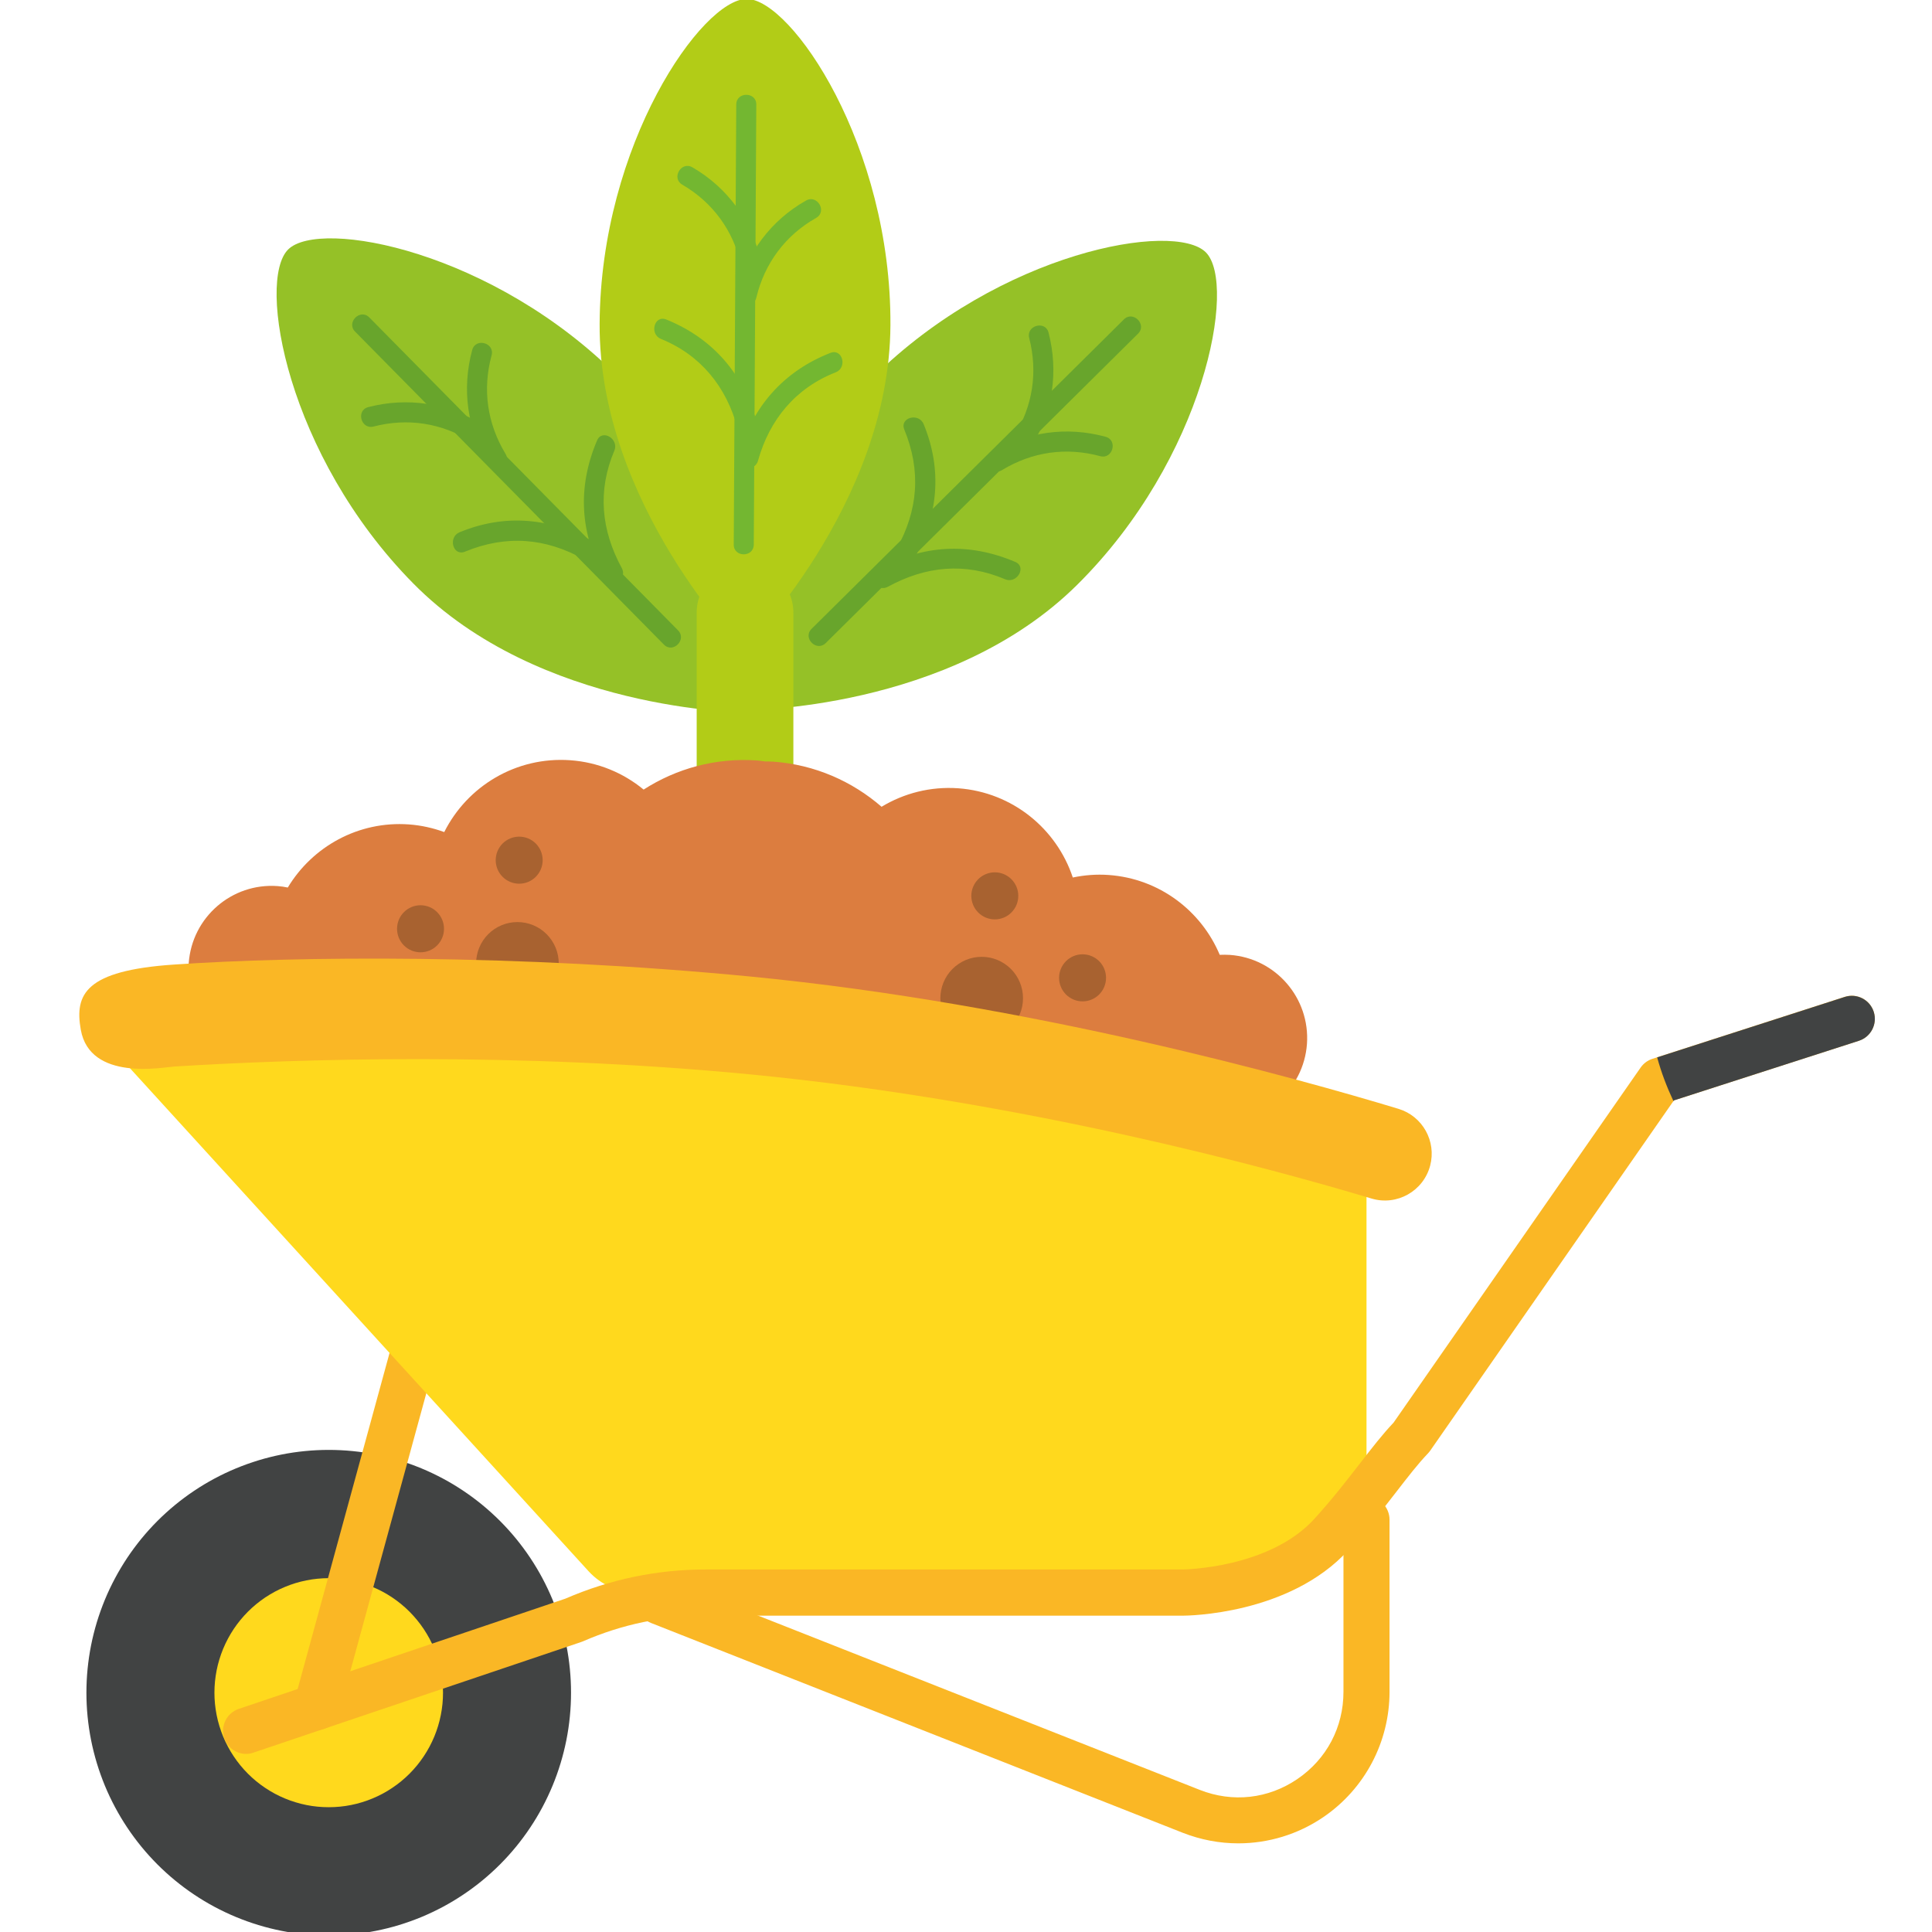 <svg xmlns="http://www.w3.org/2000/svg" xmlns:xlink="http://www.w3.org/1999/xlink" width="375pt" height="375pt" viewBox="0 0 375 375"><g id="surface1"><rect x="0" y="0" width="375" height="375" style="fill:rgb(100%,100%,100%);fill-opacity:1;stroke:none;"></rect><rect x="0" y="0" width="375" height="375" style="fill:rgb(100%,100%,100%);fill-opacity:1;stroke:none;"></rect><path style=" stroke:none;fill-rule:nonzero;fill:rgb(58.429%,75.69%,15.289%);fill-opacity:1;" d="M 120.336 73.477 C 144.832 98.301 144.609 138.297 144.609 138.297 C 144.609 138.297 104.68 138.059 80.203 113.234 C 55.711 88.41 49.789 54.496 55.934 48.418 C 62.074 42.336 95.844 48.668 120.336 73.477 Z M 120.336 73.477 "></path><path style=" stroke:none;fill-rule:nonzero;fill:rgb(40.779%,64.709%,17.249%);fill-opacity:1;" d="M 131.613 122.355 C 111.637 102.113 91.656 81.855 71.68 61.613 C 69.918 59.82 67.148 62.594 68.926 64.371 C 88.906 84.613 108.883 104.871 128.863 125.113 C 130.625 126.906 133.375 124.148 131.613 122.355 Z M 131.613 122.355 "></path><path style=" stroke:none;fill-rule:nonzero;fill:rgb(40.779%,64.709%,17.249%);fill-opacity:1;" d="M 120.691 110.27 C 116.684 102.898 115.941 95.277 119.242 87.477 C 120.203 85.191 116.859 83.191 115.883 85.504 C 112.02 94.637 112.582 103.535 117.332 112.242 C 118.531 114.449 121.891 112.477 120.691 110.27 Z M 120.691 110.27 "></path><path style=" stroke:none;fill-rule:nonzero;fill:rgb(40.779%,64.709%,17.249%);fill-opacity:1;" d="M 98.109 88.07 C 94.559 82.184 93.625 75.598 95.418 68.969 C 96.066 66.539 92.309 65.5 91.656 67.934 C 89.602 75.539 90.68 83.293 94.75 90.043 C 96.039 92.191 99.41 90.234 98.109 88.07 Z M 98.109 88.07 "></path><path style=" stroke:none;fill-rule:nonzero;fill:rgb(40.779%,64.709%,17.249%);fill-opacity:1;" d="M 115.395 105.242 C 107.02 100.527 98.152 99.621 89.199 103.312 C 86.906 104.262 87.914 108.027 90.234 107.082 C 98.242 103.789 105.863 104.367 113.426 108.609 C 115.617 109.84 117.586 106.473 115.395 105.242 Z M 115.395 105.242 "></path><path style=" stroke:none;fill-rule:nonzero;fill:rgb(40.779%,64.709%,17.249%);fill-opacity:1;" d="M 93.508 82.359 C 86.816 78.207 79.078 77.051 71.473 79.023 C 69.043 79.648 70.078 83.414 72.508 82.789 C 79.152 81.07 85.723 82.109 91.539 85.727 C 93.684 87.062 95.637 83.68 93.508 82.359 Z M 93.508 82.359 "></path><path style=" stroke:none;fill-rule:nonzero;fill:rgb(58.429%,75.69%,15.289%);fill-opacity:1;" d="M 209.059 113.531 C 184.285 138.074 144.371 137.852 144.371 137.852 C 144.371 137.852 144.609 97.84 169.383 73.316 C 194.156 48.789 228 42.84 234.07 48.996 C 240.137 55.133 233.832 88.988 209.059 113.531 Z M 209.059 113.531 "></path><path style=" stroke:none;fill-rule:nonzero;fill:rgb(40.779%,64.709%,17.249%);fill-opacity:1;" d="M 160.281 124.816 C 180.48 104.797 200.699 84.777 220.898 64.758 C 222.688 62.992 219.922 60.219 218.145 62 C 197.945 82.02 177.73 102.039 157.527 122.059 C 155.738 123.82 158.488 126.594 160.281 124.816 Z M 160.281 124.816 "></path><path style=" stroke:none;fill-rule:nonzero;fill:rgb(40.779%,64.709%,17.249%);fill-opacity:1;" d="M 172.344 113.887 C 179.699 109.867 187.305 109.125 195.09 112.434 C 197.367 113.398 199.367 110.047 197.059 109.066 C 187.941 105.195 179.062 105.762 170.375 110.52 C 168.184 111.723 170.137 115.086 172.344 113.887 Z M 172.344 113.887 "></path><path style=" stroke:none;fill-rule:nonzero;fill:rgb(40.779%,64.709%,17.249%);fill-opacity:1;" d="M 194.496 91.242 C 200.371 87.684 206.941 86.75 213.559 88.543 C 215.984 89.195 217.02 85.43 214.594 84.777 C 207 82.715 199.262 83.797 192.527 87.875 C 190.383 89.18 192.352 92.547 194.496 91.242 Z M 194.496 91.242 "></path><path style=" stroke:none;fill-rule:nonzero;fill:rgb(40.779%,64.709%,17.249%);fill-opacity:1;" d="M 177.359 108.578 C 182.066 100.184 182.969 91.301 179.281 82.332 C 178.336 80.031 174.578 81.039 175.523 83.367 C 178.809 91.391 178.23 99.027 174 106.605 C 172.77 108.801 176.129 110.773 177.359 108.578 Z M 177.359 108.578 "></path><path style=" stroke:none;fill-rule:nonzero;fill:rgb(40.779%,64.709%,17.249%);fill-opacity:1;" d="M 200.195 86.645 C 204.34 79.941 205.492 72.188 203.523 64.566 C 202.902 62.133 199.145 63.172 199.766 65.605 C 201.48 72.262 200.445 78.848 196.836 84.672 C 195.52 86.809 198.879 88.781 200.195 86.645 Z M 200.195 86.645 "></path><path style=" stroke:none;fill-rule:nonzero;fill:rgb(69.8%,79.999%,9.019%);fill-opacity:1;" d="M 144.609 229.184 C 139.43 229.184 135.227 224.969 135.227 219.781 L 135.227 118.914 C 135.227 113.723 139.43 109.512 144.609 109.512 C 149.789 109.512 153.992 113.723 153.992 118.914 L 153.992 219.781 C 153.977 224.969 149.789 229.184 144.609 229.184 Z M 144.609 229.184 "></path><path style=" stroke:none;fill-rule:nonzero;fill:rgb(69.8%,79.999%,9.019%);fill-opacity:1;" d="M 172.832 63.156 C 172.637 98.062 144.254 126.195 144.254 126.195 C 144.254 126.195 116.195 97.738 116.387 62.832 C 116.578 27.922 136.336 -0.25 144.965 -0.207 C 153.605 -0.148 173.023 28.25 172.832 63.156 Z M 172.832 63.156 "></path><path style=" stroke:none;fill-rule:nonzero;fill:rgb(45.099%,71.759%,19.22%);fill-opacity:1;" d="M 146.309 105.699 C 146.473 77.23 146.637 48.758 146.797 20.285 C 146.812 17.781 142.922 17.766 142.906 20.285 C 142.742 48.758 142.582 77.23 142.418 105.699 C 142.402 108.223 146.297 108.223 146.309 105.699 Z M 146.309 105.699 "></path><path style=" stroke:none;fill-rule:nonzero;fill:rgb(45.099%,71.759%,19.22%);fill-opacity:1;" d="M 147.125 89.434 C 149.359 81.441 154.422 75.316 162.219 72.262 C 164.527 71.355 163.523 67.574 161.184 68.496 C 152.082 72.055 146 78.98 143.367 88.395 C 142.684 90.828 146.445 91.867 147.125 89.434 Z M 147.125 89.434 "></path><path style=" stroke:none;fill-rule:nonzero;fill:rgb(45.099%,71.759%,19.22%);fill-opacity:1;" d="M 146.812 57.746 C 148.398 51.102 152.469 45.645 158.418 42.293 C 160.605 41.062 158.637 37.68 156.449 38.926 C 149.668 42.754 144.859 49.129 143.055 56.723 C 142.477 59.152 146.223 60.191 146.812 57.746 Z M 146.812 57.746 "></path><path style=" stroke:none;fill-rule:nonzero;fill:rgb(45.099%,71.759%,19.22%);fill-opacity:1;" d="M 146.918 82.094 C 144.387 72.648 138.379 65.676 129.32 62.016 C 126.996 61.082 125.992 64.848 128.285 65.781 C 136.039 68.926 141.012 75.125 143.156 83.133 C 143.809 85.547 147.566 84.523 146.918 82.094 Z M 146.918 82.094 "></path><path style=" stroke:none;fill-rule:nonzero;fill:rgb(45.099%,71.759%,19.22%);fill-opacity:1;" d="M 147.598 50.402 C 145.883 42.797 141.129 36.375 134.398 32.477 C 132.223 31.215 130.254 34.582 132.43 35.844 C 138.332 39.266 142.344 44.77 143.84 51.441 C 144.387 53.891 148.145 52.852 147.598 50.402 Z M 147.598 50.402 "></path><path style=" stroke:none;fill-rule:nonzero;fill:rgb(86.269%,49.019%,24.709%);fill-opacity:1;" d="M 238.746 185.348 C 238.066 185.305 237.398 185.305 236.75 185.332 C 233.168 176.805 225.059 170.547 215.215 169.836 C 212.816 169.66 210.48 169.852 208.23 170.324 C 205.094 160.879 196.539 153.777 186 153.004 C 180.57 152.621 175.434 153.984 171.113 156.594 C 165.418 151.656 158.164 148.41 150.07 147.832 C 149.551 147.785 149.047 147.816 148.531 147.801 C 148.012 147.742 147.523 147.652 147.008 147.609 C 138.91 147.031 131.273 149.18 124.926 153.258 C 121.02 150.039 116.121 147.949 110.703 147.562 C 100.168 146.809 90.695 152.605 86.227 161.504 C 84.066 160.715 81.785 160.199 79.387 160.02 C 69.547 159.309 60.637 164.336 55.859 172.27 C 55.207 172.137 54.555 172.031 53.875 171.988 C 44.996 171.348 37.27 178.035 36.633 186.934 C 35.996 195.832 42.672 203.57 51.551 204.211 C 54.289 204.402 56.91 203.914 59.246 202.859 C 63.434 207.266 69.191 210.199 75.734 210.676 C 78.781 210.898 81.727 210.543 84.496 209.742 C 88.402 217.395 96.051 222.879 105.227 223.547 C 110.188 223.902 114.891 222.789 118.961 220.598 C 123.758 227.715 131.629 232.637 140.836 233.305 C 150.676 234.016 159.719 229.688 165.477 222.523 C 169.516 226.172 174.711 228.574 180.555 229.004 C 189.73 229.672 198.094 225.34 203.051 218.328 C 205.684 219.512 208.539 220.285 211.59 220.508 C 218.129 220.98 224.242 218.906 229.023 215.141 C 231.184 216.504 233.715 217.379 236.438 217.57 C 245.316 218.207 253.043 211.52 253.68 202.625 C 254.301 193.727 247.625 186 238.746 185.348 Z M 238.746 185.348 "></path><path style=" stroke:none;fill-rule:nonzero;fill:rgb(65.88%,38.429%,18.819%);fill-opacity:1;" d="M 108.453 187.008 C 108.453 187.535 108.402 188.059 108.301 188.578 C 108.195 189.094 108.047 189.598 107.844 190.082 C 107.641 190.57 107.395 191.035 107.102 191.473 C 106.809 191.914 106.477 192.316 106.105 192.691 C 105.73 193.066 105.328 193.398 104.891 193.691 C 104.453 193.984 103.988 194.23 103.504 194.434 C 103.016 194.637 102.516 194.789 101.996 194.891 C 101.48 194.992 100.961 195.047 100.434 195.047 C 99.906 195.047 99.383 194.992 98.867 194.891 C 98.352 194.789 97.852 194.637 97.363 194.434 C 96.875 194.23 96.414 193.984 95.977 193.691 C 95.539 193.398 95.133 193.066 94.762 192.691 C 94.391 192.316 94.055 191.914 93.762 191.473 C 93.473 191.035 93.223 190.57 93.023 190.082 C 92.82 189.598 92.668 189.094 92.566 188.578 C 92.465 188.059 92.41 187.535 92.41 187.008 C 92.41 186.48 92.465 185.957 92.566 185.441 C 92.668 184.922 92.82 184.422 93.023 183.934 C 93.223 183.445 93.473 182.98 93.762 182.543 C 94.055 182.105 94.391 181.699 94.762 181.324 C 95.133 180.953 95.539 180.617 95.977 180.324 C 96.414 180.031 96.875 179.785 97.363 179.582 C 97.852 179.379 98.352 179.227 98.867 179.125 C 99.383 179.023 99.906 178.973 100.434 178.973 C 100.961 178.973 101.48 179.023 101.996 179.125 C 102.516 179.227 103.016 179.379 103.504 179.582 C 103.988 179.785 104.453 180.031 104.891 180.324 C 105.328 180.617 105.73 180.953 106.105 181.324 C 106.477 181.699 106.809 182.105 107.102 182.543 C 107.395 182.98 107.641 183.445 107.844 183.934 C 108.047 184.422 108.195 184.922 108.301 185.441 C 108.402 185.957 108.453 186.48 108.453 187.008 Z M 108.453 187.008 "></path><path style=" stroke:none;fill-rule:nonzero;fill:rgb(65.88%,38.429%,18.819%);fill-opacity:1;" d="M 105.332 166.961 C 105.332 167.258 105.301 167.555 105.242 167.852 C 105.184 168.145 105.098 168.43 104.984 168.707 C 104.871 168.984 104.73 169.246 104.562 169.496 C 104.398 169.746 104.207 169.977 103.996 170.188 C 103.785 170.402 103.555 170.59 103.305 170.758 C 103.059 170.922 102.793 171.062 102.52 171.18 C 102.242 171.293 101.957 171.379 101.664 171.438 C 101.367 171.496 101.074 171.527 100.773 171.527 C 100.473 171.527 100.176 171.496 99.883 171.438 C 99.59 171.379 99.305 171.293 99.027 171.18 C 98.754 171.062 98.488 170.922 98.242 170.758 C 97.992 170.59 97.762 170.402 97.551 170.188 C 97.34 169.977 97.148 169.746 96.984 169.496 C 96.816 169.246 96.676 168.984 96.562 168.707 C 96.449 168.43 96.359 168.145 96.305 167.852 C 96.246 167.555 96.215 167.258 96.215 166.961 C 96.215 166.66 96.246 166.363 96.305 166.07 C 96.359 165.773 96.449 165.488 96.562 165.211 C 96.676 164.934 96.816 164.672 96.984 164.422 C 97.148 164.172 97.34 163.941 97.551 163.73 C 97.762 163.52 97.992 163.328 98.242 163.16 C 98.488 162.996 98.754 162.855 99.027 162.738 C 99.305 162.625 99.59 162.539 99.883 162.48 C 100.176 162.422 100.473 162.391 100.773 162.391 C 101.074 162.391 101.367 162.422 101.664 162.48 C 101.957 162.539 102.242 162.625 102.52 162.738 C 102.793 162.855 103.059 162.996 103.305 163.16 C 103.555 163.328 103.785 163.52 103.996 163.73 C 104.207 163.941 104.398 164.172 104.562 164.422 C 104.73 164.672 104.871 164.934 104.984 165.211 C 105.098 165.488 105.184 165.773 105.242 166.07 C 105.301 166.363 105.332 166.66 105.332 166.961 Z M 105.332 166.961 "></path><path style=" stroke:none;fill-rule:nonzero;fill:rgb(65.88%,38.429%,18.819%);fill-opacity:1;" d="M 86.18 180.277 C 86.18 180.574 86.152 180.871 86.094 181.168 C 86.035 181.461 85.949 181.746 85.836 182.023 C 85.719 182.301 85.578 182.562 85.414 182.812 C 85.246 183.062 85.059 183.293 84.848 183.504 C 84.633 183.719 84.406 183.906 84.156 184.074 C 83.906 184.238 83.645 184.379 83.367 184.496 C 83.09 184.609 82.805 184.695 82.512 184.754 C 82.219 184.812 81.922 184.844 81.625 184.844 C 81.324 184.844 81.027 184.812 80.734 184.754 C 80.441 184.695 80.156 184.609 79.879 184.496 C 79.602 184.379 79.34 184.238 79.09 184.074 C 78.844 183.906 78.613 183.719 78.398 183.504 C 78.188 183.293 78 183.062 77.832 182.812 C 77.668 182.562 77.527 182.301 77.41 182.023 C 77.297 181.746 77.211 181.461 77.152 181.168 C 77.094 180.871 77.066 180.574 77.066 180.277 C 77.066 179.977 77.094 179.68 77.152 179.387 C 77.211 179.09 77.297 178.805 77.41 178.527 C 77.527 178.25 77.668 177.988 77.832 177.738 C 78 177.488 78.188 177.258 78.398 177.047 C 78.613 176.836 78.844 176.645 79.09 176.477 C 79.34 176.312 79.602 176.172 79.879 176.055 C 80.156 175.941 80.441 175.855 80.734 175.797 C 81.027 175.738 81.324 175.707 81.625 175.707 C 81.922 175.707 82.219 175.738 82.512 175.797 C 82.805 175.855 83.09 175.941 83.367 176.055 C 83.645 176.172 83.906 176.312 84.156 176.477 C 84.406 176.645 84.633 176.836 84.848 177.047 C 85.059 177.258 85.246 177.488 85.414 177.738 C 85.578 177.988 85.719 178.25 85.836 178.527 C 85.949 178.805 86.035 179.09 86.094 179.387 C 86.152 179.68 86.18 179.977 86.18 180.277 Z M 86.18 180.277 "></path><path style=" stroke:none;fill-rule:nonzero;fill:rgb(65.88%,38.429%,18.819%);fill-opacity:1;" d="M 198.566 193.754 C 198.566 194.281 198.516 194.805 198.414 195.324 C 198.309 195.84 198.156 196.344 197.957 196.832 C 197.754 197.32 197.508 197.781 197.215 198.219 C 196.922 198.66 196.59 199.066 196.219 199.438 C 195.844 199.812 195.438 200.145 195 200.438 C 194.562 200.73 194.102 200.98 193.613 201.18 C 193.129 201.383 192.625 201.535 192.109 201.637 C 191.594 201.742 191.07 201.793 190.547 201.793 C 190.02 201.793 189.496 201.742 188.98 201.637 C 188.465 201.535 187.961 201.383 187.477 201.18 C 186.988 200.98 186.527 200.73 186.09 200.438 C 185.652 200.145 185.246 199.812 184.875 199.438 C 184.5 199.066 184.168 198.66 183.875 198.219 C 183.582 197.781 183.336 197.32 183.133 196.832 C 182.934 196.344 182.781 195.84 182.68 195.324 C 182.574 194.805 182.523 194.281 182.523 193.754 C 182.523 193.227 182.574 192.703 182.68 192.188 C 182.781 191.668 182.934 191.168 183.133 190.68 C 183.336 190.191 183.582 189.73 183.875 189.289 C 184.168 188.852 184.5 188.445 184.875 188.07 C 185.246 187.699 185.652 187.367 186.09 187.074 C 186.527 186.781 186.988 186.531 187.477 186.328 C 187.961 186.129 188.465 185.977 188.98 185.871 C 189.496 185.77 190.02 185.719 190.547 185.719 C 191.07 185.719 191.594 185.77 192.109 185.871 C 192.625 185.977 193.129 186.129 193.613 186.328 C 194.102 186.531 194.562 186.781 195 187.074 C 195.438 187.367 195.844 187.699 196.219 188.07 C 196.59 188.445 196.922 188.852 197.215 189.289 C 197.508 189.73 197.754 190.191 197.957 190.68 C 198.156 191.168 198.309 191.668 198.414 192.188 C 198.516 192.703 198.566 193.227 198.566 193.754 Z M 198.566 193.754 "></path><path style=" stroke:none;fill-rule:nonzero;fill:rgb(65.88%,38.429%,18.819%);fill-opacity:1;" d="M 197.648 173.883 C 197.648 174.184 197.621 174.48 197.562 174.777 C 197.504 175.07 197.418 175.355 197.301 175.633 C 197.188 175.91 197.047 176.172 196.879 176.422 C 196.715 176.672 196.523 176.902 196.312 177.113 C 196.102 177.328 195.871 177.516 195.621 177.684 C 195.375 177.848 195.113 177.988 194.836 178.105 C 194.559 178.219 194.273 178.305 193.98 178.363 C 193.688 178.422 193.391 178.453 193.09 178.453 C 192.793 178.453 192.496 178.422 192.203 178.363 C 191.906 178.305 191.621 178.219 191.348 178.105 C 191.07 177.988 190.809 177.848 190.559 177.684 C 190.309 177.516 190.078 177.328 189.867 177.113 C 189.656 176.902 189.469 176.672 189.301 176.422 C 189.133 176.172 188.992 175.91 188.879 175.633 C 188.766 175.355 188.68 175.07 188.621 174.777 C 188.562 174.48 188.531 174.184 188.531 173.883 C 188.531 173.586 188.562 173.289 188.621 172.992 C 188.68 172.699 188.766 172.414 188.879 172.137 C 188.992 171.859 189.133 171.598 189.301 171.348 C 189.469 171.098 189.656 170.867 189.867 170.656 C 190.078 170.441 190.309 170.254 190.559 170.086 C 190.809 169.922 191.07 169.781 191.348 169.664 C 191.621 169.551 191.906 169.465 192.203 169.406 C 192.496 169.348 192.793 169.316 193.09 169.316 C 193.391 169.316 193.688 169.348 193.98 169.406 C 194.273 169.465 194.559 169.551 194.836 169.664 C 195.113 169.781 195.375 169.922 195.621 170.086 C 195.871 170.254 196.102 170.441 196.312 170.656 C 196.523 170.867 196.715 171.098 196.879 171.348 C 197.047 171.598 197.188 171.859 197.301 172.137 C 197.418 172.414 197.504 172.699 197.562 172.992 C 197.621 173.289 197.648 173.586 197.648 173.883 Z M 197.648 173.883 "></path><path style=" stroke:none;fill-rule:nonzero;fill:rgb(65.88%,38.429%,18.819%);fill-opacity:1;" d="M 214.684 189.797 C 214.684 190.098 214.652 190.395 214.594 190.688 C 214.535 190.98 214.449 191.266 214.336 191.543 C 214.223 191.82 214.082 192.086 213.914 192.332 C 213.75 192.582 213.559 192.812 213.348 193.027 C 213.137 193.238 212.906 193.426 212.656 193.594 C 212.406 193.762 212.145 193.902 211.867 194.016 C 211.594 194.129 211.309 194.219 211.012 194.277 C 210.719 194.336 210.422 194.363 210.125 194.363 C 209.824 194.363 209.527 194.336 209.234 194.277 C 208.941 194.219 208.656 194.129 208.379 194.016 C 208.105 193.902 207.84 193.762 207.594 193.594 C 207.344 193.426 207.113 193.238 206.902 193.027 C 206.691 192.812 206.5 192.582 206.336 192.332 C 206.168 192.086 206.027 191.82 205.914 191.543 C 205.797 191.266 205.711 190.98 205.652 190.688 C 205.594 190.395 205.566 190.098 205.566 189.797 C 205.566 189.496 205.594 189.199 205.652 188.906 C 205.711 188.609 205.797 188.324 205.914 188.047 C 206.027 187.77 206.168 187.508 206.336 187.258 C 206.5 187.008 206.691 186.777 206.902 186.566 C 207.113 186.355 207.344 186.164 207.594 186 C 207.84 185.832 208.105 185.691 208.379 185.578 C 208.656 185.461 208.941 185.375 209.234 185.316 C 209.527 185.258 209.824 185.23 210.125 185.23 C 210.422 185.23 210.719 185.258 211.016 185.316 C 211.309 185.375 211.594 185.461 211.867 185.578 C 212.145 185.691 212.406 185.832 212.656 186 C 212.906 186.164 213.137 186.355 213.348 186.566 C 213.559 186.777 213.75 187.008 213.914 187.258 C 214.082 187.508 214.223 187.77 214.336 188.047 C 214.449 188.324 214.535 188.609 214.594 188.906 C 214.652 189.199 214.684 189.496 214.684 189.797 Z M 214.684 189.797 "></path><path style=" stroke:none;fill-rule:nonzero;fill:rgb(25.49%,26.27%,26.27%);fill-opacity:1;" d="M 110.836 328.551 C 110.836 330.094 110.762 331.633 110.609 333.168 C 110.461 334.707 110.234 336.23 109.934 337.746 C 109.633 339.258 109.258 340.754 108.812 342.23 C 108.363 343.707 107.848 345.16 107.258 346.586 C 106.668 348.012 106.008 349.406 105.285 350.766 C 104.559 352.129 103.766 353.449 102.91 354.734 C 102.055 356.016 101.137 357.254 100.16 358.449 C 99.184 359.641 98.152 360.781 97.062 361.875 C 95.973 362.965 94.832 364 93.641 364.98 C 92.449 365.957 91.215 366.879 89.934 367.734 C 88.652 368.594 87.336 369.387 85.977 370.113 C 84.617 370.84 83.227 371.5 81.805 372.09 C 80.379 372.68 78.93 373.199 77.457 373.648 C 75.984 374.098 74.492 374.469 72.98 374.77 C 71.469 375.074 69.949 375.297 68.414 375.449 C 66.883 375.602 65.344 375.676 63.805 375.676 C 62.266 375.676 60.727 375.602 59.195 375.449 C 57.664 375.301 56.141 375.074 54.629 374.773 C 53.117 374.469 51.625 374.098 50.152 373.648 C 48.68 373.199 47.23 372.68 45.809 372.09 C 44.383 371.5 42.992 370.84 41.633 370.113 C 40.277 369.387 38.957 368.594 37.676 367.734 C 36.395 366.879 35.16 365.961 33.969 364.98 C 32.777 364 31.637 362.965 30.547 361.875 C 29.461 360.781 28.426 359.641 27.449 358.449 C 26.473 357.254 25.555 356.016 24.699 354.734 C 23.844 353.449 23.055 352.129 22.328 350.766 C 21.602 349.406 20.941 348.012 20.352 346.586 C 19.766 345.16 19.246 343.707 18.797 342.23 C 18.352 340.754 17.977 339.258 17.676 337.746 C 17.375 336.23 17.152 334.707 17 333.168 C 16.848 331.633 16.773 330.094 16.773 328.551 C 16.773 327.008 16.848 325.469 17 323.93 C 17.152 322.395 17.375 320.871 17.676 319.355 C 17.977 317.844 18.352 316.348 18.797 314.871 C 19.246 313.395 19.766 311.941 20.352 310.516 C 20.941 309.09 21.602 307.695 22.328 306.336 C 23.055 304.973 23.844 303.652 24.699 302.367 C 25.555 301.086 26.473 299.848 27.449 298.652 C 28.426 297.461 29.461 296.32 30.547 295.227 C 31.637 294.137 32.777 293.102 33.969 292.121 C 35.16 291.141 36.395 290.223 37.676 289.367 C 38.957 288.508 40.277 287.715 41.633 286.988 C 42.992 286.262 44.383 285.602 45.809 285.012 C 47.23 284.422 48.68 283.902 50.152 283.453 C 51.625 283.004 53.117 282.633 54.629 282.328 C 56.141 282.027 57.664 281.801 59.195 281.652 C 60.727 281.5 62.266 281.426 63.805 281.426 C 65.344 281.426 66.883 281.5 68.414 281.652 C 69.949 281.801 71.469 282.027 72.98 282.328 C 74.492 282.633 75.984 283.004 77.457 283.453 C 78.93 283.902 80.379 284.422 81.805 285.012 C 83.227 285.602 84.617 286.262 85.977 286.988 C 87.336 287.715 88.652 288.508 89.934 289.367 C 91.215 290.223 92.449 291.141 93.641 292.121 C 94.832 293.102 95.973 294.137 97.062 295.227 C 98.152 296.32 99.184 297.461 100.16 298.652 C 101.137 299.848 102.055 301.086 102.91 302.367 C 103.766 303.652 104.559 304.973 105.285 306.336 C 106.008 307.695 106.668 309.09 107.258 310.516 C 107.848 311.941 108.363 313.395 108.812 314.871 C 109.258 316.348 109.633 317.844 109.934 319.355 C 110.234 320.871 110.461 322.395 110.609 323.93 C 110.762 325.469 110.836 327.008 110.836 328.551 Z M 110.836 328.551 "></path><path style=" stroke:none;fill-rule:nonzero;fill:rgb(100%,85.1%,11.369%);fill-opacity:1;" d="M 85.988 328.551 C 85.988 329.277 85.953 330.004 85.883 330.73 C 85.812 331.453 85.703 332.172 85.562 332.887 C 85.422 333.602 85.246 334.305 85.035 335.004 C 84.824 335.699 84.578 336.383 84.301 337.059 C 84.023 337.73 83.711 338.387 83.371 339.027 C 83.027 339.672 82.652 340.293 82.25 340.898 C 81.848 341.504 81.414 342.09 80.953 342.652 C 80.492 343.215 80.004 343.754 79.492 344.27 C 78.977 344.785 78.441 345.273 77.879 345.734 C 77.316 346.195 76.734 346.629 76.129 347.031 C 75.527 347.438 74.902 347.812 74.262 348.156 C 73.621 348.496 72.965 348.809 72.293 349.086 C 71.625 349.367 70.941 349.609 70.246 349.82 C 69.551 350.035 68.844 350.211 68.133 350.352 C 67.422 350.496 66.703 350.602 65.98 350.672 C 65.258 350.742 64.531 350.777 63.805 350.777 C 63.078 350.777 62.355 350.742 61.629 350.672 C 60.906 350.602 60.191 350.496 59.477 350.352 C 58.766 350.211 58.062 350.035 57.367 349.82 C 56.672 349.609 55.988 349.367 55.316 349.086 C 54.645 348.809 53.988 348.496 53.348 348.156 C 52.707 347.812 52.086 347.438 51.48 347.031 C 50.875 346.629 50.293 346.195 49.73 345.734 C 49.172 345.273 48.633 344.785 48.117 344.27 C 47.605 343.754 47.117 343.215 46.656 342.652 C 46.195 342.09 45.762 341.504 45.359 340.898 C 44.957 340.293 44.582 339.672 44.242 339.027 C 43.898 338.387 43.586 337.73 43.309 337.059 C 43.031 336.383 42.789 335.699 42.578 335.004 C 42.367 334.305 42.188 333.602 42.047 332.887 C 41.906 332.172 41.801 331.453 41.727 330.73 C 41.656 330.004 41.621 329.277 41.621 328.551 C 41.621 327.824 41.656 327.098 41.727 326.371 C 41.801 325.648 41.906 324.93 42.047 324.215 C 42.188 323.5 42.367 322.793 42.578 322.098 C 42.789 321.402 43.031 320.715 43.309 320.043 C 43.586 319.371 43.898 318.715 44.242 318.07 C 44.582 317.43 44.957 316.805 45.359 316.199 C 45.762 315.598 46.195 315.012 46.656 314.449 C 47.117 313.887 47.605 313.348 48.117 312.832 C 48.633 312.316 49.172 311.828 49.73 311.367 C 50.293 310.906 50.875 310.473 51.48 310.066 C 52.086 309.664 52.707 309.289 53.348 308.945 C 53.988 308.605 54.645 308.293 55.316 308.016 C 55.988 307.734 56.672 307.492 57.367 307.277 C 58.062 307.066 58.766 306.891 59.477 306.75 C 60.191 306.605 60.906 306.5 61.629 306.43 C 62.355 306.359 63.078 306.32 63.805 306.32 C 64.531 306.32 65.258 306.359 65.98 306.43 C 66.703 306.5 67.422 306.605 68.133 306.75 C 68.844 306.891 69.551 307.066 70.246 307.277 C 70.941 307.492 71.625 307.734 72.293 308.016 C 72.965 308.293 73.621 308.605 74.262 308.945 C 74.902 309.289 75.527 309.664 76.129 310.066 C 76.734 310.473 77.316 310.906 77.879 311.367 C 78.441 311.828 78.977 312.316 79.492 312.832 C 80.004 313.348 80.492 313.887 80.953 314.449 C 81.414 315.012 81.848 315.598 82.25 316.199 C 82.652 316.805 83.027 317.43 83.371 318.07 C 83.711 318.715 84.023 319.371 84.301 320.043 C 84.578 320.715 84.824 321.402 85.035 322.098 C 85.246 322.793 85.422 323.5 85.562 324.215 C 85.703 324.93 85.812 325.648 85.883 326.371 C 85.953 327.098 85.988 327.824 85.988 328.551 Z M 85.988 328.551 "></path><path style=" stroke:none;fill-rule:nonzero;fill:rgb(98.039%,71.759%,14.51%);fill-opacity:1;" d="M 61.465 335.801 C 61.082 335.801 60.684 335.742 60.281 335.641 C 57.898 334.988 56.496 332.523 57.145 330.137 L 82.465 237.547 C 83.117 235.156 85.574 233.766 87.957 234.402 C 90.34 235.055 91.746 237.516 91.094 239.902 L 65.773 332.496 C 65.242 334.496 63.434 335.801 61.465 335.801 Z M 61.465 335.801 "></path><path style=" stroke:none;fill-rule:nonzero;fill:rgb(100%,85.1%,11.369%);fill-opacity:1;" d="M 244.207 309.125 L 123.625 309.125 C 120.059 309.125 116.668 307.625 114.254 304.988 L 24.262 206.285 C 23.594 205.543 22.973 204.758 22.531 203.867 C 19.113 197.031 23.684 188.508 31.676 188.016 C 55.473 186.547 98.125 185.141 143.676 189.559 C 195.738 194.617 238.316 205.988 256.18 211.312 C 261.551 212.914 265.238 217.867 265.238 223.488 L 265.238 288.051 C 265.223 299.695 255.809 309.125 244.207 309.125 Z M 244.207 309.125 "></path><path style=" stroke:none;fill-rule:nonzero;fill:rgb(98.039%,71.759%,14.51%);fill-opacity:1;" d="M 145.809 189.559 C 100.254 185.141 57.426 185.586 33.645 187.23 C 16.609 188.402 14.449 192.953 15.68 199.863 C 17.469 209.949 31.66 207.145 33.82 207.012 C 57.617 205.543 100.27 204.137 145.82 208.555 C 199.039 213.73 246.961 226.855 266.215 232.637 C 271.125 234.105 276.277 231.215 277.594 226.246 C 278.836 221.516 276.129 216.652 271.453 215.227 C 251.77 209.266 200.121 194.84 145.809 189.559 Z M 145.809 189.559 "></path><path style=" stroke:none;fill-rule:nonzero;fill:rgb(98.039%,71.759%,14.51%);fill-opacity:1;" d="M 47.762 340.43 C 45.898 340.43 44.152 339.242 43.531 337.375 C 42.746 335.031 44.004 332.48 46.344 331.695 L 109.742 310.297 C 118.398 306.543 127.574 304.633 137 304.633 L 229.539 304.633 C 229.703 304.633 246.309 304.453 255.098 294.828 C 258.547 291.047 261.391 287.371 263.906 284.125 C 266.273 281.07 268.328 278.414 270.492 276.129 L 318.441 207.219 C 319.004 206.418 319.801 205.812 320.734 205.516 L 358.059 193.488 C 360.41 192.73 362.926 194.023 363.68 196.379 C 364.434 198.738 363.148 201.258 360.793 202.016 L 324.906 213.582 L 277.625 281.543 C 277.488 281.734 277.344 281.914 277.18 282.09 C 275.254 284.094 273.273 286.66 270.98 289.625 C 268.359 293.004 265.398 296.832 261.715 300.879 C 250.246 313.453 230.398 313.602 229.555 313.602 L 137.016 313.602 C 128.758 313.602 120.723 315.277 113.145 318.586 C 113.027 318.629 112.91 318.688 112.789 318.719 L 49.215 340.176 C 48.711 340.355 48.234 340.43 47.762 340.43 Z M 47.762 340.43 "></path><path style=" stroke:none;fill-rule:nonzero;fill:rgb(25.49%,26.27%,26.27%);fill-opacity:1;" d="M 363.695 196.395 C 362.941 194.039 360.426 192.746 358.07 193.504 L 321.652 205.234 C 322.449 208.156 323.531 210.988 324.816 213.73 L 324.922 213.582 L 360.809 202.016 C 363.148 201.273 364.449 198.754 363.695 196.395 Z M 363.695 196.395 "></path><path style=" stroke:none;fill-rule:nonzero;fill:rgb(98.039%,71.759%,14.51%);fill-opacity:1;" d="M 240.344 357.793 C 236.719 357.793 233.062 357.109 229.586 355.746 L 126.348 315.012 C 124.051 314.105 122.914 311.496 123.832 309.199 C 124.734 306.898 127.336 305.758 129.633 306.68 L 232.871 347.414 C 239.266 349.934 246.176 349.164 251.844 345.293 C 257.512 341.422 260.766 335.254 260.766 328.371 L 260.766 294.977 C 260.766 292.5 262.766 290.5 265.238 290.5 C 267.707 290.5 269.707 292.5 269.707 294.977 L 269.707 328.371 C 269.707 338.117 264.91 347.207 256.875 352.691 C 251.918 356.074 246.145 357.793 240.344 357.793 Z M 240.344 357.793 "></path></g></svg>